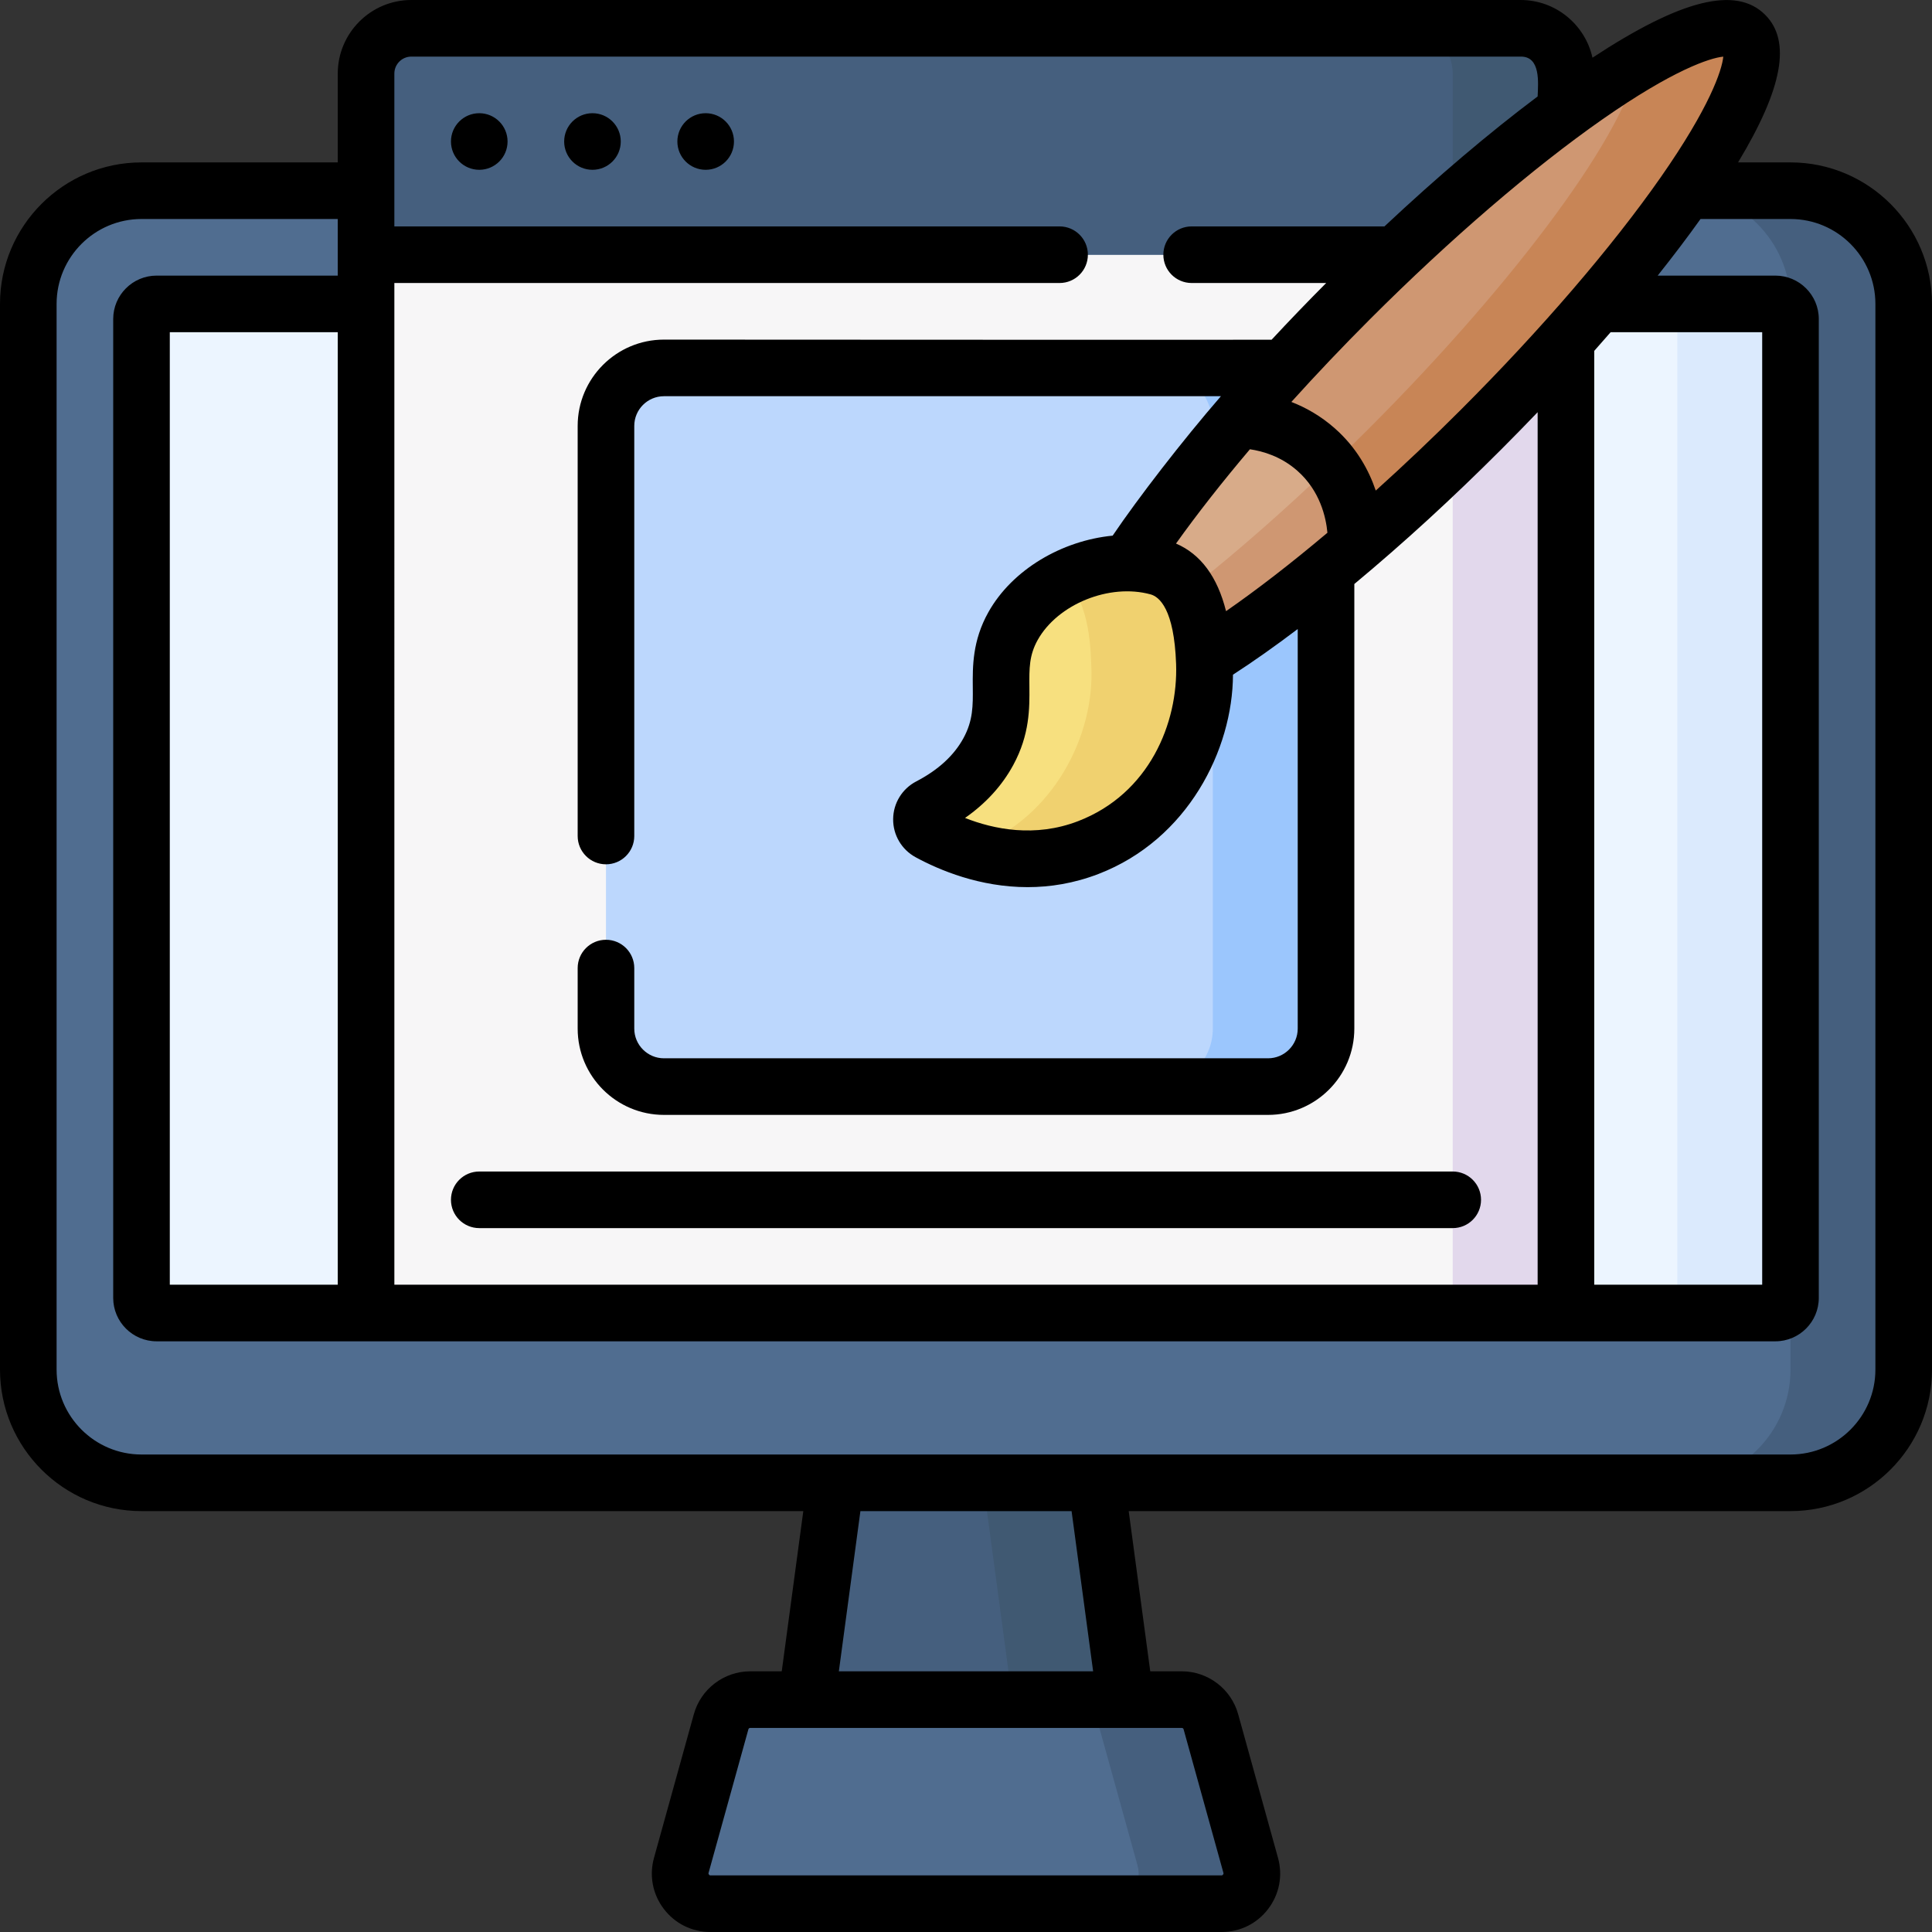 <svg id="Layer_1" enable-background="new 0 0 512 512" height="512" viewBox="0 0 512 512" width="512" xmlns="http://www.w3.org/2000/svg"><rect x="0" y="0" width="512" height="512" fill="#333333" stroke="none"/><g><g><g><g><path d="m474.5 392.962h-437c-16.569 0-30-13.431-30-30v-282.417c0-16.569 13.431-30 30-30h437c16.569 0 30 13.431 30 30v282.417c0 16.568-13.431 30-30 30z" fill="#506d90"/><path d="m474.5 50.545h-30c16.569 0 30 13.431 30 30v282.417c0 16.569-13.431 30-30 30h30c16.569 0 30-13.431 30-30v-282.417c0-16.569-13.431-30-30-30z" fill="#455f7e"/><path d="m37.5 343.962v-259.417c0-2.209 1.791-4 4-4h429c2.209 0 4 1.791 4 4v259.417c0 2.209-1.791 4-4 4h-429c-2.209 0-4-1.791-4-4z" fill="#ecf5ff"/><path d="m37.5 343.962v-259.417c0-2.209 1.791-4 4-4h429c2.209 0 4 1.791 4 4v259.417c0 2.209-1.791 4-4 4h-429c-2.209 0-4-1.791-4-4z" fill="#ecf5ff"/><path d="m470.5 80.545h-30c2.209 0 4 1.791 4 4v259.417c0 2.209-1.791 4-4 4h30c2.209 0 4-1.791 4-4v-259.417c0-2.21-1.791-4-4-4z" fill="#dbeafd"/><path d="m305.543 504.5h-99.086l15-111.538h69.086z" fill="#455f7e"/><path d="m290.543 392.962h-30l15 111.538h30z" fill="#405972"/><path d="m320.895 456.277 10.563 38.085c1.414 5.097-2.42 10.138-7.709 10.138h-135.497c-5.289 0-9.123-5.041-7.709-10.138l10.563-38.085c.961-3.464 4.114-5.862 7.709-5.862h114.372c3.594 0 6.747 2.397 7.708 5.862z" fill="#506d90"/><path d="m331.458 494.362-10.563-38.085c-.961-3.464-4.114-5.862-7.709-5.862h-30c3.595 0 6.748 2.398 7.709 5.862l10.563 38.085c1.414 5.097-2.42 10.138-7.709 10.138h30c5.289 0 9.122-5.041 7.709-10.138z" fill="#455f7e"/></g><path d="m97.01 67.5h317.98v280.462h-317.98z" fill="#f7f6f7"/><path d="m384.99 67.5h30v280.462h-30z" fill="#e2d8ec"/><g><g><path d="m336.037 287.962h-160.074c-8.491 0-15.374-6.883-15.374-15.374v-159.714c0-8.491 6.883-15.374 15.374-15.374h160.073c8.491 0 15.374 6.883 15.374 15.374v159.713c.001 8.492-6.882 15.375-15.373 15.375z" fill="#bcd7fd"/></g></g><path d="m336.037 97.5h-30c8.491 0 15.374 6.883 15.374 15.374v159.713c0 8.491-6.883 15.374-15.374 15.374h30c8.491 0 15.374-6.883 15.374-15.374v-159.713c0-8.491-6.883-15.374-15.374-15.374z" fill="#9bc6fd"/><path d="m387.99 7.5h-278.98c-6.627 0-12 5.373-12 12v48h317.98l-15-48c0-6.627-5.373-12-12-12z" fill="#455f7e"/><path d="m402.99 7.5h-30c6.627 0 12 5.373 12 12v48h30v-48c0-6.627-5.373-12-12-12z" fill="#405972"/><g><g><ellipse cx="375.136" cy="96.561" fill="#cf9772" rx="123.521" ry="24.498" transform="matrix(.707 -.707 .707 .707 41.596 293.543)"/><path d="m462.479 9.218c-3.957-3.957-14.299-.909-28.475 7.434-2.559 17.351-31.117 56.805-71.544 97.232-28.286 28.286-56.093 50.759-76.19 62.586-.495 3.352-.024 5.885 1.525 7.434 9.567 9.567 56.427-21.782 104.666-70.02s79.585-95.098 70.018-104.666z" fill="#c88556"/><path d="m348.774 119.136c-8.39-7.412-18.105-7.819-20.778-7.842-30.49 35.444-47.609 65.203-40.203 72.61 7.335 7.335 36.592-9.382 71.583-39.32.079-1.894.422-15.709-10.602-25.448z" fill="#d8ab89"/><path d="m288.634 184.57c9.67 5.918 41.067-14.848 67.743-37.442.989-.832 1.981-1.673 2.979-2.527.007-.006.014-.012.02-.017.068-1.631.324-12.096-6.638-21.19-24.85 23.793-48.675 42.602-66.462 53.071-.335 2.443-.57 6.313 2.358 8.105z" fill="#cf9772"/><path d="m306.91 150.286c-13.703-3.763-31.433 3.119-38.439 15.625-6.595 11.772.325 20.617-6.54 33.262-3.826 7.046-9.933 11.592-15.64 14.558-2.773 1.441-2.801 5.367-.056 6.859 8.546 4.643 24.658 10.775 42.187 4.019 20.988-8.09 31.707-29.915 30.788-48.069-.183-3.589-.05-22.89-12.3-26.254z" fill="#f7e07f"/><path d="m319.209 176.539c-.182-3.588-.049-22.889-12.3-26.253-7.828-2.15-16.968-.821-24.674 3.041 6.881 6.567 6.823 20.248 6.974 23.212.919 18.154-9.799 39.979-30.788 48.069-.497.191-.992.369-1.486.541 8.625 2.723 19.735 3.989 31.486-.541 20.989-8.09 31.707-29.915 30.788-48.069z" fill="#f0d16f"/></g></g></g></g><path d="m187.01 30c-4.142 0-7.5 3.358-7.5 7.5s3.358 7.5 7.5 7.5 7.5-3.358 7.5-7.5-3.358-7.5-7.5-7.5zm-60 0c-4.142 0-7.5 3.358-7.5 7.5s3.358 7.5 7.5 7.5 7.5-3.358 7.5-7.5-3.358-7.5-7.5-7.5zm347.49 13.04h-13.899c11.864-19.639 14.13-32.176 7.182-39.124-7.698-7.698-22.266-4.082-45.762 11.38-1.929-8.736-9.723-15.296-19.031-15.296h-293.98c-10.752 0-19.5 8.748-19.5 19.5v23.54h-52.01c-20.678 0-37.5 16.822-37.5 37.5v282.42c0 20.678 16.822 37.5 37.5 37.5h175.383l-5.712 42.455h-8.357c-6.939 0-13.081 4.67-14.936 11.357l-10.563 38.085c-1.306 4.707-.358 9.637 2.598 13.524 2.957 3.889 7.454 6.118 12.338 6.118h135.497c4.885 0 9.383-2.23 12.339-6.118 2.956-3.889 3.903-8.818 2.598-13.523l-10.563-38.085c-1.854-6.688-7.995-11.358-14.937-11.358h-8.357l-5.712-42.455h175.384c20.678 0 37.5-16.822 37.5-37.5v-282.42c0-20.678-16.822-37.5-37.5-37.5zm-49.747-11.476c18.502-12.923 28.316-16.207 31.938-16.556-.348 3.622-3.632 13.436-16.555 31.937-12.937 18.521-31.751 40.408-52.979 61.631-7.526 7.527-15.103 14.71-22.565 21.433-1.832-5.411-5.089-11.403-10.851-16.494-3.776-3.336-7.749-5.538-11.515-6.997 6.588-7.297 13.594-14.68 20.888-21.974 21.228-21.23 43.118-40.044 61.639-52.98zm2.079 56.476h40.168v252.42h-44.51v-247.473c1.47-1.655 2.919-3.305 4.342-4.947zm-154.032 93.945c-.044-4.832-.076-8.322 2.213-12.408 5.293-9.447 18.988-15.055 29.91-12.059 2.303.632 6.242 3.867 6.757 18.429.553 15.657-7.104 34.395-25.955 41.662-11.442 4.411-22.355 2.164-29.98-.843 5.534-3.87 9.817-8.565 12.776-14.017 4.394-8.091 4.33-15.117 4.279-20.764zm38.857-37.94c5.582-7.827 12.201-16.263 19.585-24.983 3.43.501 8.272 1.9 12.567 5.695 6.021 5.319 7.594 12.318 7.973 16.427-9.442 7.96-18.524 14.995-26.867 20.782-2.279-9.103-6.713-15.103-13.258-17.921zm-207.147-69.045h176.291c4.143 0 7.5-3.357 7.5-7.5s-3.357-7.5-7.5-7.5h-176.291v-40.5c0-2.481 2.019-4.5 4.5-4.5h293.98c5.326-.065 4.65 6.876 4.5 10.561-12.772 9.579-26.604 21.313-40.593 34.439h-51.096c-4.143 0-7.5 3.357-7.5 7.5s3.357 7.5 7.5 7.5h35.652c-4.961 4.985-9.8 10.011-14.464 15.029-.458.059-160.381-.029-161.029-.029-12.611 0-22.87 10.26-22.87 22.87v108.68c0 4.143 3.358 7.5 7.5 7.5s7.5-3.357 7.5-7.5v-108.68c0-4.34 3.53-7.87 7.87-7.87h147.595c-10.266 11.836-21.946 26.982-28.689 36.952-13.426 1.307-26.591 8.961-32.939 20.293-4.238 7.566-4.177 14.392-4.127 19.877.045 4.911.08 8.79-2.461 13.472-2.5 4.604-6.708 8.467-12.508 11.481-3.747 1.947-6.099 5.775-6.138 9.99-.039 4.219 2.245 8.094 5.961 10.113 6.334 3.441 17.016 7.923 29.675 7.923 5.913 0 12.257-.978 18.79-3.496 23.664-9.12 35.562-32.944 35.633-52.806 5.4-3.489 11.157-7.556 17.158-12.099v105.89c0 4.34-3.53 7.87-7.87 7.87h-160.08c-4.339 0-7.87-3.53-7.87-7.87v-16.04c0-4.143-3.358-7.5-7.5-7.5s-7.5 3.357-7.5 7.5v16.04c0 12.61 10.259 22.87 22.87 22.87h160.08c12.61 0 22.87-10.26 22.87-22.87v-117.819c13.187-10.972 25.876-22.613 38.853-35.587 3.311-3.311 6.552-6.63 9.728-9.947v231.223h-302.981zm208.676 382.915c.224 0 .422.149.481.364v.001l10.563 38.087c.094.24-.221.66-.482.633h-135.497c-.259.028-.578-.389-.482-.634l10.563-38.085c.06-.216.258-.366.482-.366zm-90.88-15 5.712-42.455h55.963l5.712 42.455zm274.694-79.955c0 12.406-10.094 22.5-22.5 22.5h-437c-12.407 0-22.5-10.094-22.5-22.5v-282.42c0-12.406 10.093-22.5 22.5-22.5h52.01v15h-48.01c-6.341 0-11.5 5.159-11.5 11.5v259.42c0 6.341 5.159 11.5 11.5 11.5h429c6.341 0 11.5-5.159 11.5-11.5v-259.42c0-6.341-5.159-11.5-11.5-11.5h-31.196c4.1-5.148 7.902-10.167 11.352-15h23.844c12.406 0 22.5 10.094 22.5 22.5zm-407.49-274.92v252.42h-44.51v-252.42zm295.48 222.422h-257.98c-4.142 0-7.5 3.357-7.5 7.5s3.358 7.5 7.5 7.5h257.98c4.143 0 7.5-3.357 7.5-7.5s-3.357-7.5-7.5-7.5zm-227.98-280.462c-4.142 0-7.5 3.358-7.5 7.5s3.358 7.5 7.5 7.5 7.5-3.358 7.5-7.5-3.358-7.5-7.5-7.5z"/></g></svg>